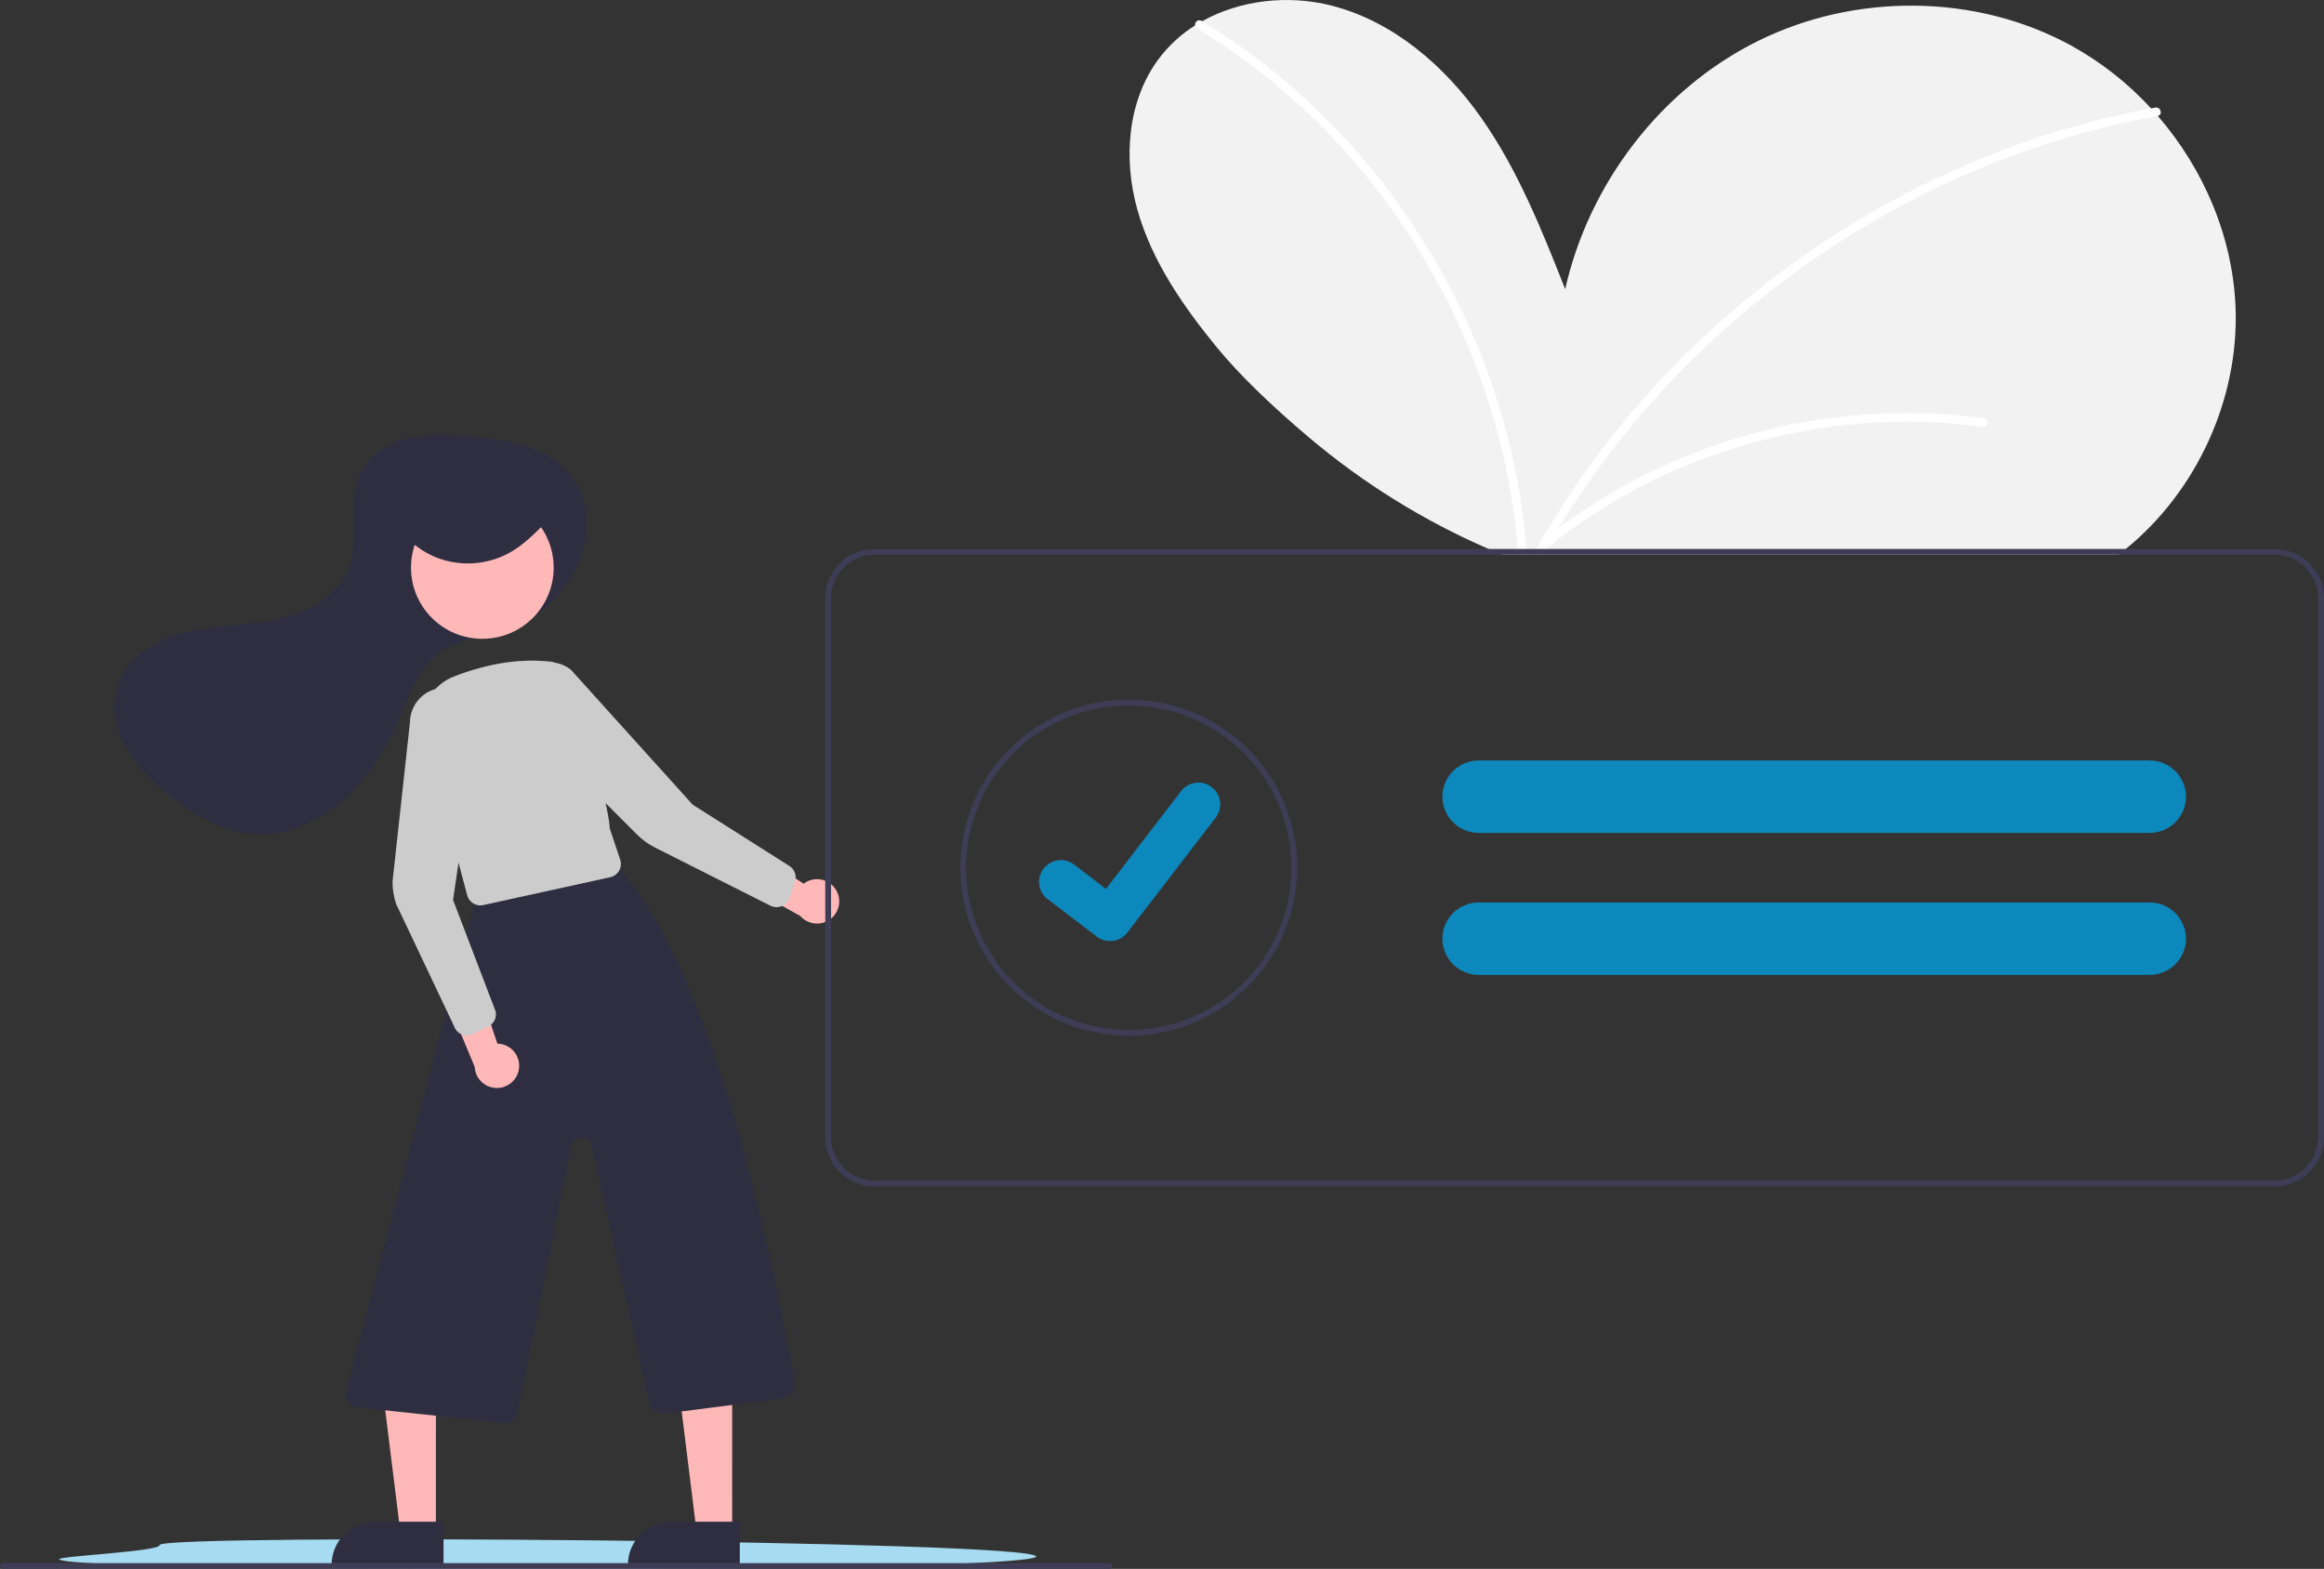 <svg width="157" height="106" viewBox="0 0 157 106" fill="none" xmlns="http://www.w3.org/2000/svg">
<rect x="0" y="0" width="157" height="106" fill="#333333" stroke="none"/>
<g clip-path="url(#clip0)">
<path d="M10.789 104.387C10.789 104.828 4 105.13 4 105.342C4 105.554 7.63 106 36.684 106C65.737 106 70 105.401 70 105.167C70.002 104.074 10.789 103.608 10.789 104.387Z" fill="#A7DBF1"/>
<path d="M143.611 37.088C143.446 37.223 143.281 37.352 143.112 37.48H101.486C101.176 37.352 100.868 37.222 100.56 37.088C96.166 35.18 92.076 32.639 88.42 29.547C85.993 27.495 83.76 25.377 82.141 23.392C79.883 20.622 77.803 17.603 76.835 14.163C75.87 10.723 76.158 6.781 78.315 3.928C78.983 3.051 79.803 2.301 80.738 1.714C80.893 1.616 81.05 1.522 81.211 1.434C83.797 -0.015 87.06 -0.367 89.972 0.383C94.142 1.458 97.607 4.459 100.079 7.979C102.552 11.497 104.157 15.537 105.738 19.533C107.344 12.401 112.204 6.013 118.769 2.765C125.333 -0.483 133.488 -0.443 139.912 3.075C141.933 4.188 143.759 5.623 145.318 7.323C145.473 7.489 145.624 7.66 145.773 7.832C148.907 11.452 150.867 16.088 151.028 20.868C151.234 27.027 148.373 33.214 143.611 37.088Z" fill="#F2F2F2"/>
<path d="M103.151 37.48H102.562C102.555 37.349 102.545 37.22 102.533 37.089C102.327 34.528 101.896 31.99 101.246 29.504C99.753 23.83 97.203 18.486 93.728 13.752C90.264 9.004 85.897 4.982 80.876 1.916C80.839 1.895 80.808 1.866 80.784 1.831C80.76 1.796 80.745 1.756 80.739 1.714C80.729 1.66 80.735 1.604 80.757 1.552C80.778 1.501 80.813 1.457 80.859 1.425C80.904 1.393 80.958 1.374 81.013 1.371C81.069 1.369 81.124 1.382 81.172 1.409C81.186 1.417 81.199 1.425 81.212 1.435C84.056 3.164 86.697 5.208 89.084 7.527C93.354 11.682 96.796 16.607 99.231 22.04C101.378 26.798 102.693 31.888 103.12 37.089C103.131 37.22 103.141 37.351 103.151 37.48Z" fill="white"/>
<path d="M145.775 7.832C145.771 7.834 145.766 7.836 145.762 7.836C145.332 7.914 144.9 7.997 144.472 8.085C140.961 8.804 137.524 9.845 134.204 11.195C130.893 12.543 127.709 14.181 124.687 16.09C121.662 17.997 118.81 20.164 116.162 22.566C113.514 24.964 111.085 27.593 108.903 30.42C107.273 32.539 105.791 34.767 104.467 37.088C104.392 37.218 104.32 37.349 104.247 37.48H103.574C103.645 37.349 103.717 37.218 103.792 37.088C105.394 34.244 107.23 31.537 109.282 28.997C111.552 26.186 114.067 23.581 116.799 21.215C119.514 18.862 122.428 16.748 125.508 14.896C128.6 13.036 131.852 11.453 135.224 10.166C138.497 8.917 141.876 7.966 145.32 7.323C145.416 7.305 145.51 7.288 145.606 7.27C145.973 7.204 146.13 7.756 145.775 7.832Z" fill="white"/>
<path d="M38.789 38.643C39.836 36.672 40.009 34.104 38.707 32.29C37.933 31.21 36.723 30.501 35.453 30.101C34.184 29.701 32.845 29.584 31.517 29.486C30.203 29.39 28.866 29.313 27.582 29.61C26.298 29.906 25.055 30.631 24.43 31.788C23.373 33.743 24.335 36.25 23.559 38.331C22.847 40.242 20.821 41.358 18.829 41.809C16.836 42.26 14.757 42.212 12.764 42.658C10.771 43.105 8.741 44.211 8.016 46.117C7.492 47.495 7.752 49.082 8.443 50.385C9.133 51.688 10.215 52.742 11.363 53.67C13.075 55.054 15.079 56.239 17.279 56.359C19.598 56.485 21.865 55.384 23.534 53.773C25.203 52.162 26.339 50.08 27.246 47.948C27.822 46.595 28.366 45.139 29.52 44.226C30.368 43.554 31.447 43.26 32.493 42.982L33.677 42.667C34.75 42.387 35.755 41.891 36.628 41.209C37.502 40.527 38.227 39.674 38.758 38.702C38.769 38.683 38.779 38.663 38.789 38.643Z" fill="#2F2E41"/>
<path d="M29.448 103.498H27.043L25.898 94.24H29.449L29.448 103.498Z" fill="#FFB8B8"/>
<path d="M25.323 102.812H29.963V105.726H22.402C22.402 105.343 22.478 104.964 22.625 104.611C22.771 104.257 22.987 103.936 23.258 103.665C23.529 103.395 23.851 103.18 24.206 103.033C24.56 102.887 24.94 102.812 25.323 102.812Z" fill="#2F2E41"/>
<path d="M49.464 103.498H47.059L45.914 94.24H49.465L49.464 103.498Z" fill="#FFB8B8"/>
<path d="M45.339 102.812H49.978V105.726H42.418C42.418 105.343 42.493 104.964 42.64 104.611C42.787 104.257 43.002 103.936 43.273 103.665C43.545 103.395 43.867 103.18 44.221 103.033C44.576 102.887 44.956 102.812 45.339 102.812Z" fill="#2F2E41"/>
<path d="M34.073 96.14C34.039 96.14 34.006 96.138 33.973 96.135L24.186 95.088C24.056 95.075 23.93 95.033 23.817 94.967C23.705 94.901 23.607 94.812 23.532 94.705C23.456 94.599 23.405 94.477 23.38 94.349C23.355 94.221 23.358 94.09 23.388 93.963L32.054 61.079C32.094 60.911 32.181 60.759 32.304 60.638C32.427 60.517 32.581 60.433 32.75 60.395L40.788 58.159C40.95 58.124 41.117 58.132 41.274 58.183C41.431 58.234 41.572 58.326 41.681 58.449C46.849 64.266 50.744 77.159 53.695 93.411C53.717 93.534 53.714 93.66 53.686 93.781C53.658 93.903 53.605 94.017 53.532 94.118C53.458 94.218 53.364 94.303 53.257 94.366C53.149 94.43 53.03 94.47 52.906 94.486L44.887 95.508C44.659 95.537 44.429 95.481 44.241 95.349C44.053 95.218 43.922 95.021 43.872 94.798L39.97 77.443C39.934 77.283 39.845 77.14 39.716 77.039C39.587 76.937 39.428 76.883 39.264 76.885C39.099 76.887 38.941 76.945 38.815 77.049C38.688 77.154 38.602 77.298 38.57 77.459L34.973 95.402C34.932 95.61 34.82 95.797 34.656 95.932C34.492 96.067 34.286 96.14 34.073 96.14Z" fill="#2F2E41"/>
<path d="M32.585 43.159C35.247 43.159 37.404 41.006 37.404 38.35C37.404 35.695 35.247 33.542 32.585 33.542C29.923 33.542 27.766 35.695 27.766 38.35C27.766 41.006 29.923 43.159 32.585 43.159Z" fill="#FFB8B8"/>
<path d="M32.449 61.171C32.246 61.171 32.05 61.104 31.889 60.98C31.729 60.857 31.614 60.684 31.562 60.489L28.663 49.622C28.453 48.841 28.54 48.01 28.906 47.289C29.272 46.568 29.892 46.007 30.646 45.713C32.98 44.804 35.204 44.467 37.255 44.711C39.078 44.927 41.328 55.697 41.179 55.927L41.898 58.08C41.939 58.202 41.954 58.331 41.941 58.46C41.929 58.588 41.889 58.712 41.825 58.824C41.762 58.936 41.675 59.033 41.571 59.109C41.468 59.186 41.349 59.24 41.223 59.267L32.649 61.149C32.583 61.164 32.516 61.171 32.449 61.171Z" fill="#CCCCCC"/>
<path d="M35.046 72.284C35.087 72.07 35.081 71.85 35.028 71.639C34.975 71.428 34.876 71.231 34.738 71.062C34.6 70.893 34.427 70.756 34.23 70.661C34.034 70.567 33.819 70.516 33.6 70.513L31.93 65.487L30.223 67.648L32.071 72.089C32.09 72.455 32.243 72.802 32.501 73.063C32.759 73.324 33.105 73.481 33.471 73.505C33.838 73.529 34.201 73.418 34.491 73.193C34.782 72.968 34.979 72.645 35.046 72.284Z" fill="#FFB8B8"/>
<path d="M56.523 60.206C56.423 60.012 56.282 59.843 56.109 59.71C55.937 59.577 55.737 59.483 55.524 59.435C55.311 59.387 55.09 59.386 54.877 59.433C54.663 59.48 54.463 59.572 54.289 59.705L49.863 56.783L49.859 59.535L54.063 61.887C54.305 62.163 54.64 62.341 55.005 62.387C55.369 62.433 55.738 62.344 56.041 62.137C56.345 61.93 56.561 61.619 56.65 61.263C56.739 60.907 56.694 60.531 56.523 60.206H56.523Z" fill="#FFB8B8"/>
<path d="M31.548 69.962C31.354 69.962 31.166 69.901 31.009 69.788C30.852 69.675 30.735 69.516 30.674 69.332L26.758 61.068C26.597 60.583 26.515 60.076 26.516 59.566L27.693 48.824C27.693 48.222 27.923 47.644 28.336 47.206C28.749 46.768 29.314 46.504 29.916 46.467C30.518 46.431 31.111 46.625 31.574 47.01C32.037 47.395 32.335 47.942 32.408 48.539L30.607 60.8L33.481 68.326C33.527 68.526 33.504 68.736 33.415 68.921C33.327 69.107 33.179 69.257 32.995 69.349L31.959 69.865C31.831 69.929 31.691 69.962 31.548 69.962Z" fill="#CCCCCC"/>
<path d="M52.462 61.292C52.318 61.292 52.176 61.258 52.047 61.193L44.26 57.269C43.803 57.039 43.386 56.737 43.026 56.376L35.425 48.768C34.999 48.342 34.753 47.77 34.735 47.169C34.718 46.567 34.931 45.982 35.332 45.533C35.732 45.083 36.29 44.803 36.89 44.75C37.49 44.696 38.089 44.873 38.563 45.245L46.797 54.368L53.324 58.503C53.497 58.613 53.629 58.778 53.698 58.971C53.767 59.165 53.769 59.376 53.703 59.57L53.335 60.666C53.273 60.848 53.156 61.007 53 61.119C52.843 61.231 52.655 61.292 52.462 61.292L52.462 61.292Z" fill="#CCCCCC"/>
<path d="M27.102 35.865C27.92 36.934 29.097 37.672 30.417 37.946C31.754 38.222 33.147 38.023 34.353 37.384C35.324 36.86 36.1 36.075 36.861 35.302C37.178 34.979 37.517 34.607 37.501 34.167C37.476 33.485 36.654 33.112 35.949 32.963C33.634 32.481 31.225 32.752 29.075 33.735C28.117 34.178 27.119 34.981 27.263 35.979" fill="#2F2E41"/>
<path d="M153.664 37.088H59.086C58.201 37.089 57.354 37.44 56.728 38.064C56.103 38.688 55.751 39.534 55.75 40.416V76.83C55.751 77.712 56.103 78.558 56.728 79.182C57.354 79.805 58.201 80.157 59.086 80.158H153.664C154.548 80.157 155.396 79.805 156.021 79.182C156.646 78.558 156.998 77.712 157 76.83V40.416C156.998 39.534 156.646 38.688 156.021 38.064C155.396 37.44 154.548 37.089 153.664 37.088ZM156.607 76.83C156.606 77.608 156.296 78.355 155.744 78.905C155.192 79.456 154.444 79.765 153.664 79.766H59.086C58.305 79.765 57.557 79.456 57.006 78.905C56.454 78.355 56.143 77.608 56.142 76.83V40.416C56.143 39.638 56.454 38.891 57.006 38.341C57.557 37.79 58.305 37.48 59.086 37.479H153.664C154.444 37.48 155.192 37.79 155.744 38.341C156.296 38.891 156.606 39.638 156.607 40.416V76.83Z" fill="#3F3D56"/>
<path d="M76.256 69.978C74.005 69.978 71.805 69.312 69.933 68.064C68.061 66.817 66.603 65.043 65.741 62.969C64.88 60.894 64.655 58.611 65.094 56.408C65.533 54.206 66.617 52.182 68.208 50.594C69.8 49.006 71.828 47.925 74.035 47.487C76.243 47.049 78.531 47.273 80.611 48.133C82.691 48.992 84.468 50.448 85.719 52.315C86.969 54.182 87.636 56.378 87.636 58.623C87.633 61.634 86.433 64.52 84.299 66.649C82.166 68.777 79.273 69.975 76.256 69.978ZM76.256 47.66C74.082 47.66 71.958 48.303 70.151 49.508C68.344 50.712 66.936 52.425 66.104 54.428C65.272 56.431 65.055 58.636 65.479 60.762C65.903 62.889 66.949 64.842 68.486 66.376C70.023 67.909 71.981 68.953 74.112 69.376C76.244 69.799 78.453 69.582 80.461 68.752C82.469 67.922 84.185 66.517 85.392 64.714C86.6 62.911 87.244 60.792 87.244 58.623C87.241 55.717 86.082 52.93 84.022 50.875C81.962 48.819 79.169 47.663 76.256 47.66Z" fill="#3F3D56"/>
<path d="M145.221 51.38H99.894C99.261 51.38 98.652 51.625 98.195 52.064C97.739 52.502 97.47 53.099 97.445 53.731C97.442 53.763 97.441 53.795 97.442 53.827C97.442 54.476 97.701 55.098 98.161 55.556C98.621 56.015 99.244 56.273 99.894 56.274H145.221C145.872 56.274 146.496 56.016 146.955 55.557C147.415 55.099 147.674 54.476 147.674 53.827C147.674 53.178 147.415 52.556 146.955 52.097C146.496 51.638 145.872 51.38 145.221 51.38Z" fill="#0D88BC"/>
<path d="M145.221 60.973H99.894C99.261 60.973 98.652 61.218 98.195 61.656C97.739 62.095 97.47 62.692 97.445 63.324C97.442 63.356 97.441 63.388 97.442 63.42C97.442 64.069 97.701 64.691 98.161 65.149C98.621 65.608 99.244 65.866 99.894 65.867H145.221C145.872 65.867 146.496 65.609 146.955 65.15C147.415 64.691 147.674 64.069 147.674 63.42C147.674 62.771 147.415 62.148 146.955 61.689C146.496 61.23 145.872 60.973 145.221 60.973Z" fill="#0D88BC"/>
<path d="M74.986 63.584C74.668 63.584 74.359 63.482 74.105 63.292L74.09 63.28L70.773 60.746C70.619 60.629 70.49 60.482 70.393 60.315C70.296 60.148 70.234 59.964 70.208 59.772C70.183 59.581 70.195 59.386 70.245 59.2C70.295 59.013 70.382 58.838 70.499 58.685C70.617 58.532 70.764 58.403 70.931 58.306C71.099 58.21 71.284 58.147 71.476 58.122C71.667 58.096 71.862 58.109 72.049 58.159C72.236 58.209 72.412 58.295 72.565 58.412L74.714 60.056L79.791 53.45C79.909 53.296 80.055 53.168 80.223 53.071C80.39 52.975 80.575 52.912 80.767 52.887C80.959 52.861 81.154 52.874 81.341 52.924C81.528 52.974 81.703 53.06 81.857 53.178L81.825 53.22L81.858 53.178C82.167 53.416 82.37 53.766 82.421 54.153C82.472 54.539 82.368 54.93 82.13 55.24L76.159 63.01C76.02 63.189 75.843 63.334 75.639 63.434C75.436 63.533 75.213 63.584 74.986 63.584Z" fill="#0D88BC"/>
<path d="M74.956 106H0.196C0.144 106 0.094 105.979 0.057 105.943C0.021 105.906 0 105.856 0 105.804C0 105.752 0.021 105.702 0.057 105.666C0.094 105.629 0.144 105.608 0.196 105.608H74.956C75.008 105.608 75.058 105.629 75.095 105.666C75.132 105.702 75.152 105.752 75.152 105.804C75.152 105.856 75.132 105.906 75.095 105.943C75.058 105.979 75.008 106 74.956 106Z" fill="#3F3D56"/>
<path d="M134.068 28.268C129.969 27.706 125.806 27.799 121.737 28.546C117.679 29.286 113.762 30.652 110.126 32.596C108.082 33.691 106.143 34.97 104.332 36.415C104.036 36.651 104.455 37.064 104.748 36.831C107.927 34.308 111.49 32.309 115.302 30.911C119.084 29.516 123.06 28.711 127.088 28.526C129.367 28.421 131.651 28.525 133.912 28.834C133.987 28.852 134.066 28.841 134.133 28.803C134.2 28.765 134.251 28.703 134.274 28.629C134.294 28.554 134.284 28.474 134.245 28.407C134.207 28.339 134.143 28.289 134.068 28.268H134.068Z" fill="white"/>
</g>
<defs>
<clipPath id="clip0">
<rect width="157" height="106" fill="white"/>
</clipPath>
</defs>
</svg>
